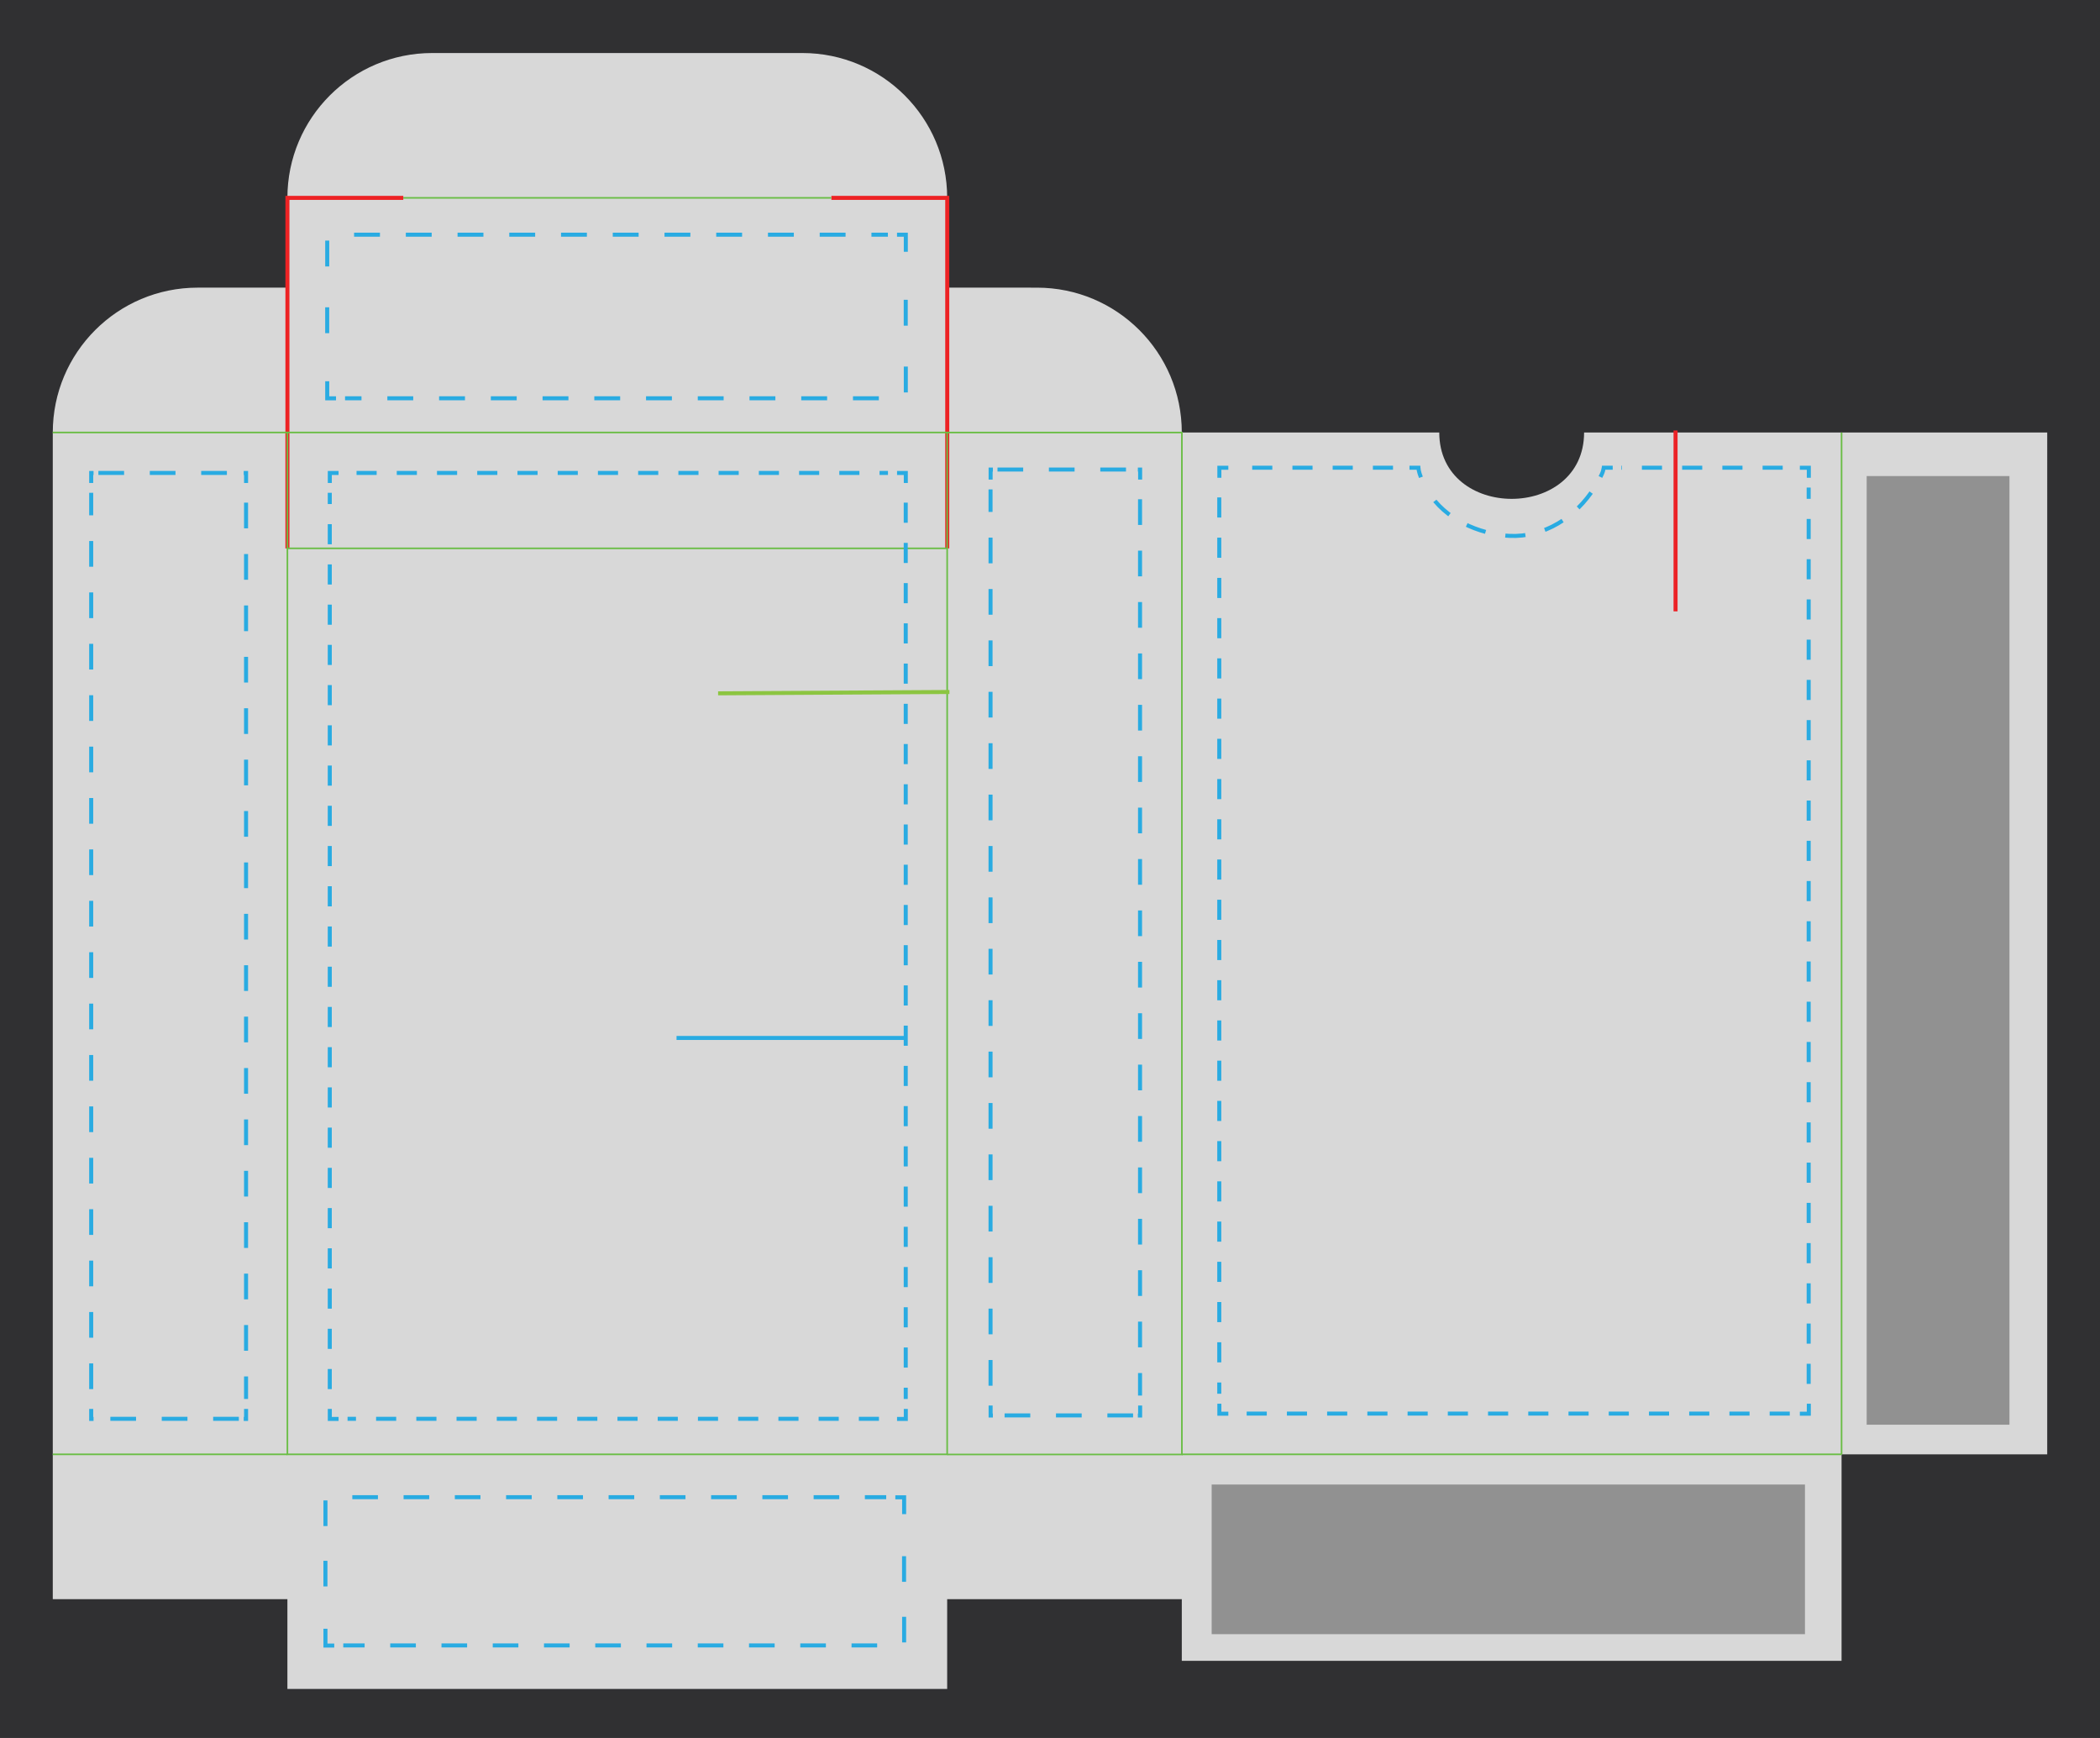 <?xml version="1.0" encoding="UTF-8" standalone="no"?>
<svg
     version="1.1"
     id="Layer_1"
     x="0px"
     y="0px"
     width="2175"
     height="1800"
     viewBox="0 0 2175 1800"
     enable-background="new 0 0 522 432"
     xml:space="preserve"
     sodipodi:docname="BridgeTuckBox54.svg"
     inkscape:version="1.4 (e7c3feb1, 2024-10-09)"
     xmlns:inkscape="http://www.inkscape.org/namespaces/inkscape"
     xmlns:sodipodi="http://sodipodi.sourceforge.net/DTD/sodipodi-0.dtd"
     xmlns="http://www.w3.org/2000/svg"
     xmlns:svg="http://www.w3.org/2000/svg"><defs
     id="defs221">
	

	

	

	

	

	

	

	

	

	

	

	
	
	
	
	
	

	

		
	
		
	
		
	
		
	
		
		
		
		
		
		
		
	
		
		
		
	
		
		
		
		
		
		
		
		
		
		
		
		
		
		
		
		
		
		
		
		
		
		
		
		
		
		
		
		
		
		
		
		
		
		
		
		
		
		
		
		
		
		
		
		
		
		
		
		
		
		
		
		
		
		
		
		
		
		
		
		
		
		
		
		
		
		
		
		
		
		
		
		
		
		
		
		
		
		
		
		
		
		
		
		
		
		
		
		
		
		
		
		
		
		
		
		
		
		
	
		
	
		
		
		
		
	
		
	
		
	
			
			
				
			
			
				
			
			
				
			
			
				
		
			
			
				
			
			
				
			
			
				
			
			
				
		
			
			
			
			
				
			
			
				
			
			
				
			
			
				
			
			
				
		
			
			
			
			
			
			
		
			
			
				
			
			
				
			
			
				
			
			
				
		
			
			
		
			
			
		
			
			
			
		
			
			
			
		
			
			
			
			
		
			
			
			
		
			
			
				
			
			
				
			
			
				
			
			
				
		
			
			
				
			
			
				
			
			
				
			
			
				
		
			
			
			
		
				
				
			
				
				
			
				
				
				
				
				
			
				
				
			
					
					
				
					
					
				
					
					
					
					
				
					
					
					
				
						
						
					
						
						
						
					
						
						
						
						
					
							
							
							
						
							
							
							
							
						
							
							
							
							
							
							
							
						
								
								
							
								
								
								
								
								
							</defs><sodipodi:namedview
     id="namedview221"
     pagecolor="#505050"
     bordercolor="#eeeeee"
     borderopacity="1"
     inkscape:showpageshadow="0"
     inkscape:pageopacity="0"
     inkscape:pagecheckerboard="0"
     inkscape:deskcolor="#d1d1d1"
     inkscape:zoom="0.34851424"
     inkscape:cx="1073.1269"
     inkscape:cy="1162.0759"
     inkscape:window-width="1872"
     inkscape:window-height="1027"
     inkscape:window-x="62"
     inkscape:window-y="25"
     inkscape:window-maximized="1"
     inkscape:current-layer="Layer_1" />






































<polygon
     fill="#929497"
     points="0,432 522,432 522,0 0,0 "
     id="polygon1"
     transform="matrix(4.167,0,0,4.167,-8.7e-6,-7.2e-6)"
     style="fill:#303032;fill-opacity:1" /><path
     fill="#ffffff"
     stroke="#ed2224"
     stroke-miterlimit="10"
     d="m 980.996,297.913 93,0.004 c 82.842,0 150,67.158 150,150 h 266.667 c 0,91.667 150,91.667 150,0 h 266.667 212.996 V 1506.25 h -212.992 v 213.833 H 1224 v -213.833 150 H 981 v -150 243 H 297.667 v -243 150 H 54.667 v -150 -1058.338 c 0,-82.838 67.158,-150 150,-150 h 93 v -92.992 c 0,-82.846 67.154,-150.004 150,-150.004 H 831 c 82.842,0 150,67.158 150,150.004"
     id="clipping"
     style="stroke-width:4.167;stroke:none;fill:#d8d8d8;fill-opacity:1" /><polyline
     fill="none"
     stroke="#ed2224"
     stroke-miterlimit="10"
     points="71.439,136.3 71.439,49.181 100.239,49.181 "
     id="polyline1"
     transform="matrix(4.167,0,0,4.167,-8.7e-6,-7.2e-6)" /><polyline
     fill="none"
     stroke="#ed2224"
     stroke-miterlimit="10"
     points="235.439,136.3 235.439,49.181 206.639,49.181 "
     id="polyline2"
     transform="matrix(4.167,0,0,4.167,-8.7e-6,-7.2e-6)" /><rect
     x="297.663"
     y="447.913"
     fill="none"
     stroke="#6abd45"
     stroke-width="1.667"
     stroke-miterlimit="10"
     width="683.333"
     height="1058.338"
     id="rect2" /><line
     fill="none"
     stroke="#6abd45"
     stroke-width="1.667"
     stroke-miterlimit="10"
     x1="297.663"
     y1="1506.25"
     x2="54.662"
     y2="1506.25"
     id="line2" /><line
     fill="none"
     stroke="#6abd45"
     stroke-width="1.667"
     stroke-miterlimit="10"
     x1="297.663"
     y1="447.913"
     x2="54.662"
     y2="447.913"
     id="line3" /><polyline
     fill="none"
     stroke="#6abd45"
     stroke-width="0.4"
     stroke-miterlimit="10"
     points="235.439,361.5 293.76,361.5   293.76,107.5 235.439,107.499 "
     id="polyline3"
     transform="matrix(4.167,0,0,4.167,-8.7e-6,-7.2e-6)" /><line
     fill="none"
     stroke="#6abd45"
     stroke-width="1.667"
     stroke-miterlimit="10"
     x1="1224"
     y1="1506.25"
     x2="1907.333"
     y2="1506.25"
     id="line4" /><line
     fill="none"
     stroke="#6abd45"
     stroke-width="1.667"
     stroke-miterlimit="10"
     x1="1907.333"
     y1="1506.25"
     x2="1907.333"
     y2="447.917"
     id="line5" /><line
     fill="none"
     stroke="#6abd45"
     stroke-width="1.667"
     stroke-miterlimit="10"
     x1="417.662"
     y1="204.921"
     x2="860.996"
     y2="204.921"
     id="line6" /><line
     fill="none"
     stroke="#6abd45"
     stroke-width="1.667"
     stroke-miterlimit="10"
     x1="297.663"
     y1="567.917"
     x2="980.996"
     y2="567.917"
     id="line7" /><rect
     x="1933.329"
     y="493.058"
     fill="#e6e6e6"
     width="147.892"
     height="982.492"
     id="rect7"
     style="stroke-width:4.167;fill:#919191;fill-opacity:1" /><line
     fill="none"
     stroke="#eb2227"
     x1="1735.392"
     y1="633.179"
     x2="1735.392"
     y2="445.829"
     id="line8"
     style="stroke-width:4.167" /><line
     fill="none"
     stroke="#8cc541"
     x1="743.75"
     y1="718.067"
     x2="983.333"
     y2="716.679"
     id="line9"
     style="stroke-width:4.167" /><path
     fill="none"
     stroke="#29abe2"
     stroke-miterlimit="10"
     stroke-dasharray="20.833"
     d="m 1670.304,484.413 h -9.287 c -0.317,2.192 -0.971,4.446 -2.029,6.721 -0.446,0.958 -0.904,1.913 -1.379,2.854"
     id="path180"
     style="stroke-width:4.167" /><path
     fill="none"
     stroke="#29abe2"
     stroke-miterlimit="10"
     stroke-dasharray="20.833"
     d="m 1647.971,510.188 c -21.533,30.529 -55.575,48.629 -91.142,44.267 C 1524.917,550.542 1491.717,534.425 1475.546,503"
     id="path181"
     style="stroke-width:4.167" /><path
     fill="none"
     stroke="#29abe2"
     stroke-miterlimit="10"
     stroke-dasharray="20.833"
     d="m 1471.671,494.321 c -0.5,-1.308 -0.967,-2.638 -1.417,-3.992 -0.679,-2.079 -1.029,-4.05 -1.15,-5.917 h -9.287"
     id="path182"
     style="stroke-width:4.167" /><line
     fill="none"
     stroke="#29abe2"
     stroke-miterlimit="10"
     stroke-dasharray="20.833"
     x1="1442.754"
     y1="484.413"
     x2="1280.638"
     y2="484.413"
     id="line182"
     style="stroke-width:4.167" /><polyline
     fill="none"
     stroke="#29abe2"
     stroke-miterlimit="10"
     stroke-dasharray="5"
     points="305.304,116.259 303.075,116.259      303.075,118.746    "
     id="polyline182"
     transform="matrix(4.167,0,0,4.167,-8.7e-6,-7.2e-6)" /><line
     fill="none"
     stroke="#29abe2"
     stroke-miterlimit="10"
     stroke-dasharray="20.833"
     x1="1262.812"
     y1="515.175"
     x2="1262.812"
     y2="1443.483"
     id="line183"
     style="stroke-width:4.167" /><polyline
     fill="none"
     stroke="#29abe2"
     stroke-miterlimit="10"
     stroke-dasharray="5"
     points="303.075,348.885 303.075,351.371      305.304,351.371    "
     id="polyline183"
     transform="matrix(4.167,0,0,4.167,-8.7e-6,-7.2e-6)" /><line
     fill="none"
     stroke="#29abe2"
     stroke-miterlimit="10"
     stroke-dasharray="20.833"
     x1="1291.196"
     y1="1464.046"
     x2="1854.429"
     y2="1464.046"
     id="line184"
     style="stroke-width:4.167" /><polyline
     fill="none"
     stroke="#29abe2"
     stroke-miterlimit="10"
     stroke-dasharray="5"
     points="447.355,351.371 449.584,351.371      449.584,348.885    "
     id="polyline184"
     transform="matrix(4.167,0,0,4.167,-8.7e-6,-7.2e-6)" /><line
     fill="none"
     stroke="#29abe2"
     stroke-miterlimit="10"
     stroke-dasharray="20.833"
     x1="1873.267"
     y1="1433.283"
     x2="1873.267"
     y2="504.975"
     id="line185"
     style="stroke-width:4.167" /><polyline
     fill="none"
     stroke="#29abe2"
     stroke-miterlimit="10"
     stroke-dasharray="5"
     points="449.584,118.746 449.584,116.259      447.355,116.259    "
     id="polyline185"
     transform="matrix(4.167,0,0,4.167,-8.7e-6,-7.2e-6)" /><line
     fill="none"
     stroke="#29abe2"
     stroke-miterlimit="10"
     stroke-dasharray="20.833"
     x1="1846.379"
     y1="484.413"
     x2="1679.112"
     y2="484.413"
     id="line186"
     style="stroke-width:4.167" /><polyline
     fill="none"
     stroke="#29abe2"
     stroke-miterlimit="10"
     stroke-dasharray="5"
     points="225.14,350.183 225.14,352.669      222.963,352.669    "
     id="polyline188"
     transform="matrix(4.167,0,0,4.167,-8.7e-6,-7.2e-6)" /><line
     fill="none"
     stroke="#29abe2"
     stroke-miterlimit="10"
     stroke-dasharray="20.833"
     x1="910.354"
     y1="1469.454"
     x2="359.962"
     y2="1469.454"
     id="line188"
     style="stroke-width:4.167" /><polyline
     fill="none"
     stroke="#29abe2"
     stroke-miterlimit="10"
     stroke-dasharray="5"
     points="84.152,352.669 81.974,352.669      81.974,350.183    "
     id="polyline189"
     transform="matrix(4.167,0,0,4.167,-8.7e-6,-7.2e-6)" /><line
     fill="none"
     stroke="#29abe2"
     stroke-miterlimit="10"
     stroke-dasharray="20.833"
     x1="341.558"
     y1="1438.692"
     x2="341.558"
     y2="510.379"
     id="line189"
     style="stroke-width:4.167" /><polyline
     fill="none"
     stroke="#29abe2"
     stroke-miterlimit="10"
     stroke-dasharray="5"
     points="81.974,120.043 81.974,117.557      84.152,117.557    "
     id="polyline190"
     transform="matrix(4.167,0,0,4.167,-8.7e-6,-7.2e-6)" /><line
     fill="none"
     stroke="#29abe2"
     stroke-miterlimit="10"
     stroke-dasharray="20.833"
     x1="369.287"
     y1="489.821"
     x2="919.683"
     y2="489.821"
     id="line190"
     style="stroke-width:4.167" /><polyline
     fill="none"
     stroke="#29abe2"
     stroke-miterlimit="10"
     stroke-dasharray="5"
     points="222.963,117.557 225.14,117.557      225.14,120.043    "
     id="polyline191"
     transform="matrix(4.167,0,0,4.167,-8.7e-6,-7.2e-6)" /><line
     fill="none"
     stroke="#29abe2"
     stroke-miterlimit="10"
     stroke-dasharray="20.833"
     x1="938.083"
     y1="520.583"
     x2="938.083"
     y2="1448.892"
     id="line191"
     style="stroke-width:4.167" /><line
     fill="none"
     stroke="#29abe2"
     stroke-miterlimit="10"
     x1="936.108"
     y1="1075"
     x2="700.696"
     y2="1075"
     id="line193"
     style="stroke-width:4.167" /><polyline
     fill="none"
     stroke="#29abe2"
     stroke-miterlimit="10"
     stroke-dasharray="6.43"
     points="225.14,91.109 225.14,98.999      222.953,98.999    "
     id="polyline194"
     transform="matrix(4.167,0,0,4.167,-8.7e-6,-7.2e-6)" /><line
     fill="none"
     stroke="#29abe2"
     stroke-miterlimit="10"
     stroke-dasharray="26.791"
     x1="910.229"
     y1="412.496"
     x2="357.367"
     y2="412.496"
     id="line194"
     style="stroke-width:4.167" /><polyline
     fill="none"
     stroke="#29abe2"
     stroke-miterlimit="10"
     stroke-dasharray="6.43"
     points="83.519,98.999 81.332,98.999      81.332,91.109    "
     id="polyline195"
     transform="matrix(4.167,0,0,4.167,-8.7e-6,-7.2e-6)" /><line
     fill="none"
     stroke="#29abe2"
     stroke-miterlimit="10"
     stroke-dasharray="26.791"
     x1="338.883"
     y1="345.058"
     x2="338.883"
     y2="293.217"
     id="line195"
     style="stroke-width:4.167" /><polyline
     fill="none"
     stroke="#29abe2"
     stroke-miterlimit="10"
     stroke-dasharray="6.43"
     points="81.332,66.225 81.332,58.335      83.519,58.335    "
     id="polyline196"
     transform="matrix(4.167,0,0,4.167,-8.7e-6,-7.2e-6)" /><line
     fill="none"
     stroke="#29abe2"
     stroke-miterlimit="10"
     stroke-dasharray="26.791"
     x1="366.737"
     y1="243.062"
     x2="919.6"
     y2="243.062"
     id="line196"
     style="stroke-width:4.167" /><polyline
     fill="none"
     stroke="#29abe2"
     stroke-miterlimit="10"
     stroke-dasharray="6.43"
     points="222.953,58.335 225.14,58.335      225.14,66.225    "
     id="polyline197"
     transform="matrix(4.167,0,0,4.167,-8.7e-6,-7.2e-6)" /><line
     fill="none"
     stroke="#29abe2"
     stroke-miterlimit="10"
     stroke-dasharray="26.791"
     x1="938.083"
     y1="310.496"
     x2="938.083"
     y2="362.337"
     id="line197"
     style="stroke-width:4.167" /><polyline
     fill="none"
     stroke="#29abe2"
     stroke-miterlimit="10"
     stroke-dasharray="6.37"
     points="224.723,401.848      224.723,408.998 222.536,408.998    "
     id="polyline199"
     transform="matrix(4.167,0,0,4.167,-8.7e-6,-7.2e-6)" /><line
     fill="none"
     stroke="#29abe2"
     stroke-miterlimit="10"
     stroke-dasharray="26.543"
     x1="908.487"
     y1="1704.158"
     x2="355.533"
     y2="1704.158"
     id="line199"
     style="stroke-width:4.167" /><polyline
     fill="none"
     stroke="#29abe2"
     stroke-miterlimit="10"
     stroke-dasharray="6.37"
     points="83.078,408.998 80.89,408.998      80.89,401.848    "
     id="polyline200"
     transform="matrix(4.167,0,0,4.167,-8.7e-6,-7.2e-6)" /><line
     fill="none"
     stroke="#29abe2"
     stroke-miterlimit="10"
     stroke-dasharray="26.543"
     x1="337.042"
     y1="1643.042"
     x2="337.042"
     y2="1596.071"
     id="line200"
     style="stroke-width:4.167" /><polyline
     fill="none"
     stroke="#29abe2"
     stroke-miterlimit="10"
     stroke-dasharray="6.37"
     points="80.89,379.297 80.89,372.148      83.078,372.148    "
     id="polyline201"
     transform="matrix(4.167,0,0,4.167,-8.7e-6,-7.2e-6)" /><line
     fill="none"
     stroke="#29abe2"
     stroke-miterlimit="10"
     stroke-dasharray="26.543"
     x1="364.904"
     y1="1550.617"
     x2="917.858"
     y2="1550.617"
     id="line201"
     style="stroke-width:4.167" /><polyline
     fill="none"
     stroke="#29abe2"
     stroke-miterlimit="10"
     stroke-dasharray="6.37"
     points="222.536,372.148      224.723,372.148 224.723,379.297    "
     id="polyline202"
     transform="matrix(4.167,0,0,4.167,-8.7e-6,-7.2e-6)" /><line
     fill="none"
     stroke="#29abe2"
     stroke-miterlimit="10"
     stroke-dasharray="26.543"
     x1="936.346"
     y1="1611.733"
     x2="936.346"
     y2="1658.708"
     id="line202"
     style="stroke-width:4.167" /><rect
     x="1254.946"
     y="1537.504"
     fill="#e6e6e6"
     width="614.496"
     height="154.992"
     id="rect204"
     style="stroke-width:4.167;fill:#919191;fill-opacity:1" /><polyline
     fill="none"
     stroke="#29abe2"
     stroke-miterlimit="10"
     stroke-dasharray="6.388"
     points="61.161,350.183      61.161,352.669 60.576,352.669    "
     id="polyline204"
     transform="matrix(4.167,0,0,4.167,-8.7e-6,-7.2e-6)" /><line
     fill="none"
     stroke="#29abe2"
     stroke-miterlimit="10"
     stroke-dasharray="26.617"
     x1="247.383"
     y1="1469.454"
     x2="99.392"
     y2="1469.454"
     id="line204"
     style="stroke-width:4.167" /><polyline
     fill="none"
     stroke="#29abe2"
     stroke-miterlimit="10"
     stroke-dasharray="6.388"
     points="23.252,352.669      22.667,352.669 22.667,350.183    "
     id="polyline205"
     transform="matrix(4.167,0,0,4.167,-8.7e-6,-7.2e-6)" /><line
     fill="none"
     stroke="#29abe2"
     stroke-miterlimit="10"
     stroke-dasharray="26.617"
     x1="94.446"
     y1="1438.692"
     x2="94.446"
     y2="510.379"
     id="line205"
     style="stroke-width:4.167" /><polyline
     fill="none"
     stroke="#29abe2"
     stroke-miterlimit="10"
     stroke-dasharray="6.388"
     points="22.667,120.043      22.667,117.557 23.252,117.557    "
     id="polyline206"
     transform="matrix(4.167,0,0,4.167,-8.7e-6,-7.2e-6)" /><line
     fill="none"
     stroke="#29abe2"
     stroke-miterlimit="10"
     stroke-dasharray="26.617"
     x1="101.904"
     y1="489.821"
     x2="249.892"
     y2="489.821"
     id="line206"
     style="stroke-width:4.167" /><polyline
     fill="none"
     stroke="#29abe2"
     stroke-miterlimit="10"
     stroke-dasharray="6.388"
     points="60.576,117.557      61.161,117.557 61.161,120.043    "
     id="polyline207"
     transform="matrix(4.167,0,0,4.167,-8.7e-6,-7.2e-6)" /><line
     fill="none"
     stroke="#29abe2"
     stroke-miterlimit="10"
     stroke-dasharray="26.617"
     x1="254.837"
     y1="520.583"
     x2="254.837"
     y2="1448.892"
     id="line207"
     style="stroke-width:4.167" /><path
     fill="none"
     stroke="#29abe2"
     stroke-miterlimit="10"
     stroke-dasharray="23.155"
     d="M 949.892,510.379"
     id="path209"
     style="stroke-width:4.167" /><path
     fill="none"
     stroke="#29abe2"
     stroke-miterlimit="10"
     stroke-dasharray="23.155"
     d="M 949.892,1438.692"
     id="path210"
     style="stroke-width:4.167" /><path
     fill="none"
     stroke="#29abe2"
     stroke-miterlimit="10"
     stroke-dasharray="23.155"
     d="M 1246.8,489.821"
     id="path211"
     style="stroke-width:4.167" /><path
     fill="none"
     stroke="#29abe2"
     stroke-miterlimit="10"
     stroke-dasharray="23.155"
     d="M 964.129,489.821"
     id="path212"
     style="stroke-width:4.167" /><path
     fill="none"
     stroke="#29abe2"
     stroke-miterlimit="10"
     stroke-dasharray="23.155"
     d="M 1256.25,1448.892"
     id="path213"
     style="stroke-width:4.167" /><path
     fill="none"
     stroke="#29abe2"
     stroke-miterlimit="10"
     stroke-dasharray="23.155"
     d="M 1256.25,520.583"
     id="path214"
     style="stroke-width:4.167" /><polyline
     fill="none"
     stroke="#29abe2"
     stroke-miterlimit="10"
     stroke-dasharray="6.388"
     points="283.381,349.337      283.381,351.823 282.815,351.823    "
     id="polyline216"
     transform="matrix(4.167,0,0,4.167,-8.7e-6,-7.2e-6)" /><line
     fill="none"
     stroke="#29abe2"
     stroke-miterlimit="10"
     stroke-dasharray="26.617"
     x1="1173.55"
     y1="1465.929"
     x2="1030.692"
     y2="1465.929"
     id="line216"
     style="stroke-width:4.167" /><polyline
     fill="none"
     stroke="#29abe2"
     stroke-miterlimit="10"
     stroke-dasharray="6.388"
     points="246.785,351.823      246.22,351.823 246.22,349.337    "
     id="polyline217"
     transform="matrix(4.167,0,0,4.167,-8.7e-6,-7.2e-6)" /><line
     fill="none"
     stroke="#29abe2"
     stroke-miterlimit="10"
     stroke-dasharray="26.617"
     x1="1025.917"
     y1="1435.167"
     x2="1025.917"
     y2="506.858"
     id="line217"
     style="stroke-width:4.167" /><polyline
     fill="none"
     stroke="#29abe2"
     stroke-miterlimit="10"
     stroke-dasharray="6.388"
     points="246.22,119.197      246.22,116.711 246.785,116.711    "
     id="polyline218"
     transform="matrix(4.167,0,0,4.167,-8.7e-6,-7.2e-6)" /><line
     fill="none"
     stroke="#29abe2"
     stroke-miterlimit="10"
     stroke-dasharray="26.617"
     x1="1033.117"
     y1="486.296"
     x2="1175.975"
     y2="486.296"
     id="line218"
     style="stroke-width:4.167" /><polyline
     fill="none"
     stroke="#29abe2"
     stroke-miterlimit="10"
     stroke-dasharray="6.388"
     points="282.815,116.711      283.381,116.711 283.381,119.197    "
     id="polyline219"
     transform="matrix(4.167,0,0,4.167,-8.7e-6,-7.2e-6)" /><line
     fill="none"
     stroke="#29abe2"
     stroke-miterlimit="10"
     stroke-dasharray="26.617"
     x1="1180.754"
     y1="517.062"
     x2="1180.754"
     y2="1445.371"
     id="line219"
     style="stroke-width:4.167" />
</svg>
